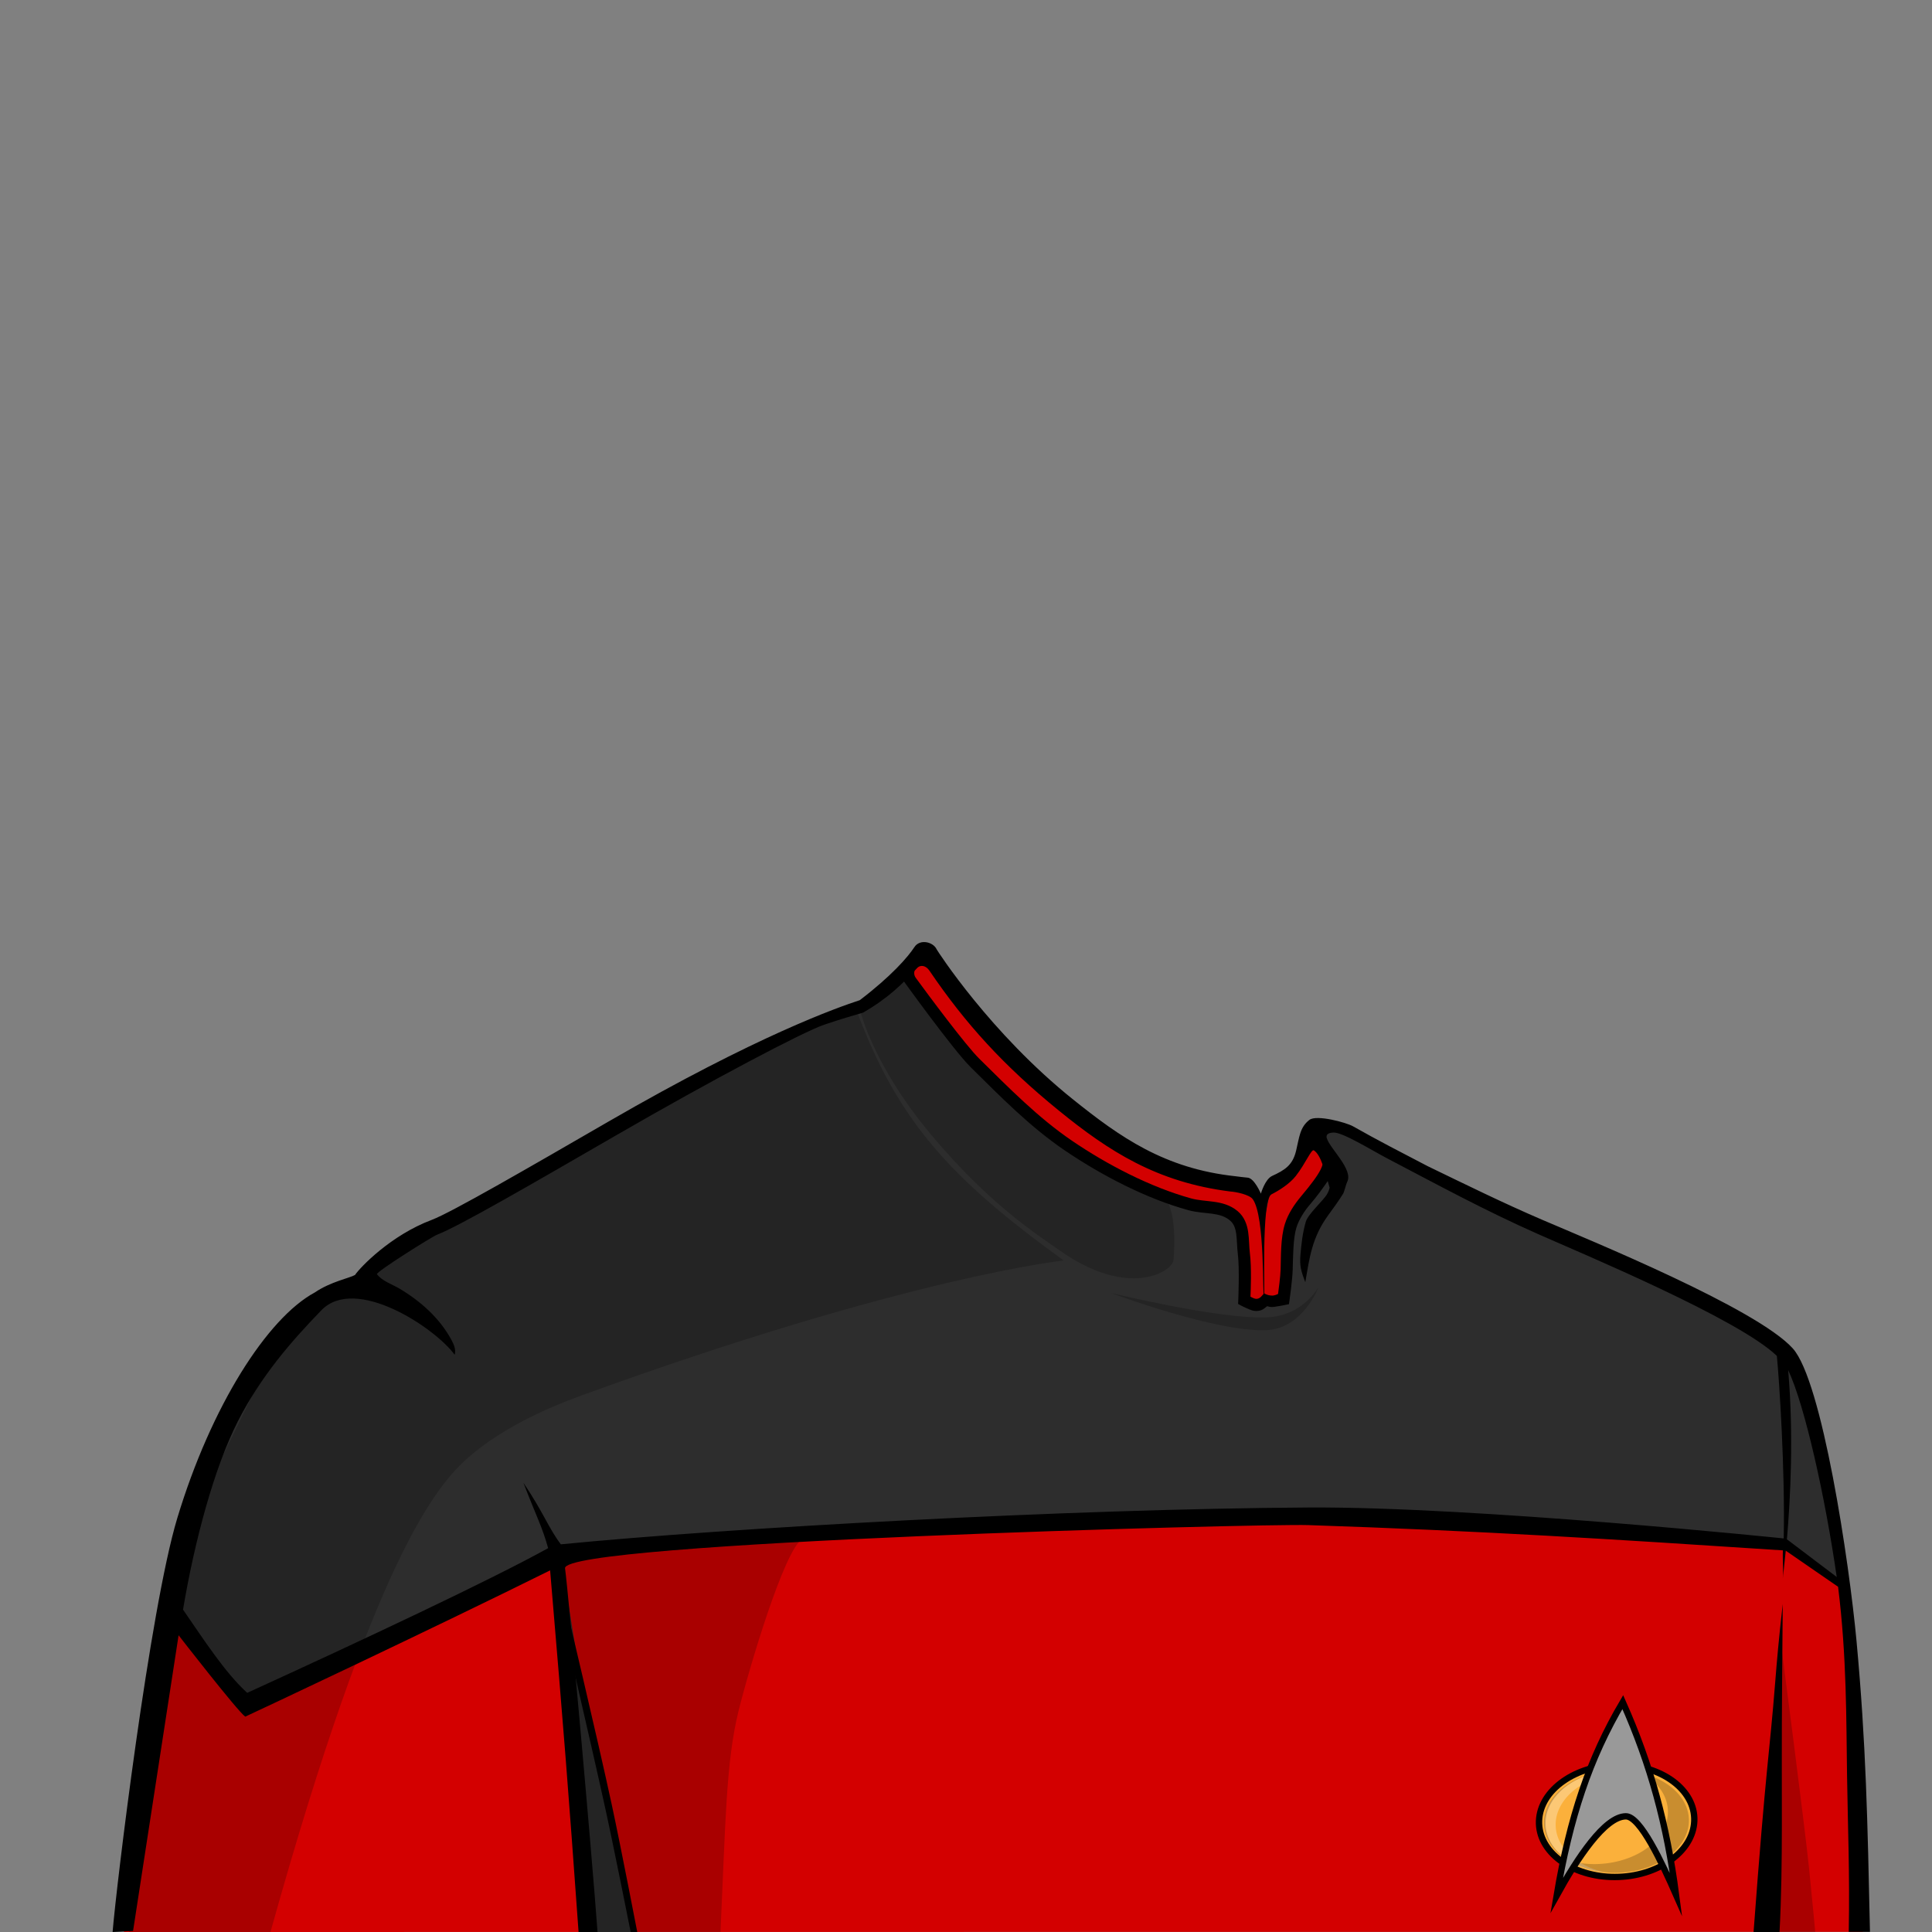 <?xml version="1.0" encoding="UTF-8" standalone="no"?>
<!-- Created with Inkscape (http://www.inkscape.org/) -->

<svg
   version="1.1"
   id="svg171226"
   width="400"
   height="400"
   viewBox="0 0 400 400"
   sodipodi:docname="tngAverageMale.svg"
   inkscape:version="1.3.1 (91b66b0, 2023-11-16)"
   xml:space="preserve"
   xmlns:inkscape="http://www.inkscape.org/namespaces/inkscape"
   xmlns:sodipodi="http://sodipodi.sourceforge.net/DTD/sodipodi-0.dtd"
   xmlns="http://www.w3.org/2000/svg"
   xmlns:svg="http://www.w3.org/2000/svg"><rect x="0" y="0" width="400" height="400" fill="#808080" stroke="none"/><defs
     id="defs171230" /><sodipodi:namedview
     id="namedview171228"
     pagecolor="#ffffff"
     bordercolor="#666666"
     borderopacity="1.0"
     inkscape:showpageshadow="2"
     inkscape:pageopacity="0.0"
     inkscape:pagecheckerboard="0"
     inkscape:deskcolor="#d1d1d1"
     showgrid="false"
     inkscape:zoom="2.33"
     inkscape:cx="200"
     inkscape:cy="200"
     inkscape:window-width="1920"
     inkscape:window-height="1145"
     inkscape:window-x="2435"
     inkscape:window-y="59"
     inkscape:window-maximized="0"
     inkscape:current-layer="g171234"><inkscape:page
       x="0"
       y="0"
       id="page171232"
       width="400"
       height="400"
       margin="0"
       bleed="0" /></sodipodi:namedview><g
     inkscape:groupmode="layer"
     id="layer1"
     inkscape:label="Neck"
     style="display:none"><path
       d="m 213.633,151.294 -13.549,47.147 c 0,0 12.427,24.853 21.464,31.491 9.037,6.636 24.148,15.816 35.021,17.228 l 3.671,3.671 2.825,-2.824 5.224,-2.259 3.813,-10.875 18.428,-23.087 z"
       style="display:inline;fill:#cd976d;fill-opacity:1;fill-rule:nonzero;stroke:none;stroke-width:1.333"
       id="path171974" /><path
       d="m 200.083,198.441 c 0,0 12.867,21.571 17.836,27.064 4.969,5.493 32.696,1.831 40.543,4.185 6.339,1.901 13.099,2.665 15.471,2.891 l 16.597,-20.793 -76.897,-60.493 z"
       style="display:inline;opacity:0.2;fill:#000000;fill-opacity:1;fill-rule:nonzero;stroke:none;stroke-width:1.333"
       id="path171984" /><path
       d="m 211.645,149.528 c -1.011,4.997 -6.2,23.825 -7.369,28.788 -0.956,4.064 -1.957,8.119 -3.072,12.143 -0.516,1.859 -1.075,3.703 -1.633,5.549 -0.187,0.616 -0.955,1.863 -0.881,2.475 0.02,0.169 0.807,2.383 1.111,1.937 3.688,-5.387 5.037,-14.187 7.127,-20.381 1.491,-4.419 7.061,-22.687 8.552,-27.104 0,0 -3.833,-3.407 -3.833,-3.407"
       style="display:inline;fill:#000000;fill-opacity:1;fill-rule:nonzero;stroke:none;stroke-width:1.333"
       id="path171994" /><path
       d="m 293.276,213.319 c -2.837,2.044 -16.283,19.912 -18.592,22.531 -1.879,2.131 -4.417,10.851 -7.529,10.948 -2.104,0.065 -1.741,-3.725 -1.193,-5.332 0.263,-0.769 21.288,-30.909 21.288,-30.909 0,0 6.027,2.763 6.027,2.763"
       style="display:inline;fill:#000000;fill-opacity:1;fill-rule:nonzero;stroke:none;stroke-width:1.333"
       id="path171998" /></g><g
     id="g171234"
     inkscape:groupmode="layer"
     inkscape:label="Page 1"
     style="display:inline"><path
       d="M 384.68,369.105 385.69,399.967 25.665,400 35.483,333.942 c 0,0 13.302,17.236 15.842,17.35 3.543,0.159 35.879,-14.974 64.102,-28.159 0,0 81.612,-9.826 157.464,-8.257 75.853,1.569 96.764,4.89 96.764,4.89 l 11.825,8.541 z"
       style="fill:#d30000;fill-opacity:1;fill-rule:nonzero;stroke:none;stroke-width:1.333"
       id="path171962"
       sodipodi:nodetypes="ccccscsccc" /><path
       id="path171958"
       style="fill:#2d2d2d;fill-opacity:1;fill-rule:nonzero;stroke:none;stroke-width:1.333"
       d="m 192.768,196.348 c -7.725,6.316 -10.026,10.268 -18.357,12.9 l -40.914,18.879 -38.588,22.549 -11.855,6.043 -6.742,6.277 -9.459,6.824 c -11.835,12.451 -19.196,25.304 -24.971,40.912 l -7.462,22.855 17.819,19.298 c 0,0 37.466,-17.656 61.57,-29.921 L 122.211,400 h 9.066 l -4.453,-22.531 -3.381,-15.721 -2.639,-9.236 c 0.303,-0.252 -4.713,-29.26 -4.421,-29.511 53.728,-5.364 104.835,-7.253 160.402,-8.756 l 90.807,4.949 3.093,1.369 10.99,6.912 c -1.213,-12.568 -3.41,-22.474 -6.539,-37.514 -2.789,-9.065 -4.292,-11.158 -12.445,-16.039 -8.155,-4.881 -35.126,-17.133 -45.549,-21.619 -9.844,-4.237 -26.815,-12.735 -37.039,-17.078 l -6.623,-1.678 c -2.642,3.064 -4.412,6.824 -6.801,10.162 l -3.4,1.936 c -0.697,0.198 -1.303,2.458 -2.023,2.514 -1.775,0.139 -3.701,-2.22 -5.44,-2.395 -10.873,-1.412 -25.23,-9.195 -34.268,-15.832 -9.039,-6.637 -26.535,-28.717 -26.535,-28.717 -0.496,-1.461 -1.316,-3.672 -2.246,-4.867 z"
       sodipodi:nodetypes="cccccccccccccccccccccccsccccscccc" /><path
       d="m 192.73,234.864 c -12.106,-14.486 -14.632,-25.651 -14.632,-25.651 l 14.208,-12.905 2.245,3.815 c 1.444,13.037 11.95,21.578 20.294,29.802 7.411,7.304 15.802,14.113 24.763,17.046 4.207,1.052 3.568,11.547 3.352,13.924 -0.216,2.377 -9.3,8.028 -23.449,-1.928 -4.76,-3.349 -14.589,-9.514 -26.781,-24.103 z"
       style="opacity:0.2;fill:#000000;fill-opacity:1;fill-rule:nonzero;stroke:none;stroke-width:1.333"
       id="path172060"
       sodipodi:nodetypes="scccccscs" /><path
       d="m 177.384,209.317 c -14.598,5.149 -29.581,12.352 -43.887,18.81 l -38.589,22.549 -11.855,6.044 -6.743,6.276 -9.459,6.824 -8.589,6.699 -18.387,37.684 C 33.496,340.011 28.912,364.861 26.484,391.986 L 26.678,400 h 29.322 c 21.625,-77.549 34.367,-92.522 41.106,-98.368 6.739,-5.845 15.612,-9.926 23.284,-12.716 67.723,-24.627 99.842,-27.943 99.842,-27.943 -23.419,-16.924 -34.3,-28.815 -42.848,-51.657 z"
       style="display:inline;opacity:0.2;fill:#000000;fill-opacity:1;fill-rule:nonzero;stroke:none;stroke-width:1.333"
       id="path172176"
       sodipodi:nodetypes="ccccccccccczccc" /><path
       d="m 166.138,318.606 c -16.612,1.022 -33.794,2.243 -50.321,4.184 0,0 4.863,53.874 6.743,77.21 h 26.614 c 1.04,-22.693 1.143,-35.26 3.723,-45.718 2.137,-8.663 9.492,-33.54 13.24,-35.677 z"
       style="opacity:0.2;fill:#000000;fill-opacity:1;fill-rule:nonzero;stroke:none;stroke-width:1.333"
       id="path172192"
       sodipodi:nodetypes="ccccsc" /><path
       style="opacity:0.2;fill:#000000;fill-opacity:1;stroke:none;stroke-width:0.912px;stroke-linecap:butt;stroke-linejoin:miter;stroke-opacity:1"
       d="m 368.847,341.209 c 0,0 4.774,36.558 5.687,45.511 0.913,8.952 1.288,13.28 1.288,13.28 H 366.379 Z"
       id="path2"
       sodipodi:nodetypes="czccc" /><path
       style="color:#000000;fill:#000000;-inkscape-stroke:none"
       d="m 116.916,331.4 -1.367,0.303 c 0,0 6.605,28.32 9.72,42.48 C 127.162,382.789 130.572,400 130.572,400 h 1.365 c 0,0 -3.366,-17.485 -5.24,-26.188 -3.054,-14.183 -9.782,-42.412 -9.782,-42.412 z"
       id="path1"
       sodipodi:nodetypes="ccsccsc" /><path
       style="display:inline;fill:#d30000;fill-opacity:1;stroke:none;stroke-width:1px;stroke-linecap:butt;stroke-linejoin:miter;stroke-opacity:1"
       d="m 188.055,203.613 2.557,-5.845 9.041,11.598 14.703,13.333 23.444,18.685 12.968,3.105 7.215,1.461 3.927,5.936 1.049,-5.178 5.617,-4.685 2.192,-4.11 0.548,-3.014 4.018,5.297 -0.639,2.557 -4.84,6.393 -3.288,5.205 -0.183,10.137 -0.274,4.11 -2.831,0.457 -1.644,0.091 -1.735,1.096 -2.466,-1.005 -0.457,-14.429 -1.644,-3.744 -4.84,-1.096 -18.447,-5.114 -18.237,-13.255 -11.326,-11.64 -12.785,-13.425 z"
       id="path3"
       sodipodi:nodetypes="cccccccccccccccccccccccccccccc" /><path
       style="color:#000000;display:inline;fill:#000000;-inkscape-stroke:none"
       d="m 186.78,202.689 c 0,0 10.55,14.676 14.208,18.284 6.119,6.036 12.284,12.369 19.631,17.326 7.694,5.192 16.797,9.875 25.341,12.236 1.79,0.495 3.501,0.547 4.977,0.75 1.475,0.203 2.665,0.521 3.688,1.377 0.819,0.686 1.137,1.549 1.316,2.77 0.18,1.221 0.151,2.715 0.346,4.281 0.365,2.934 0.084,9.467 0.084,9.467 l -0.039,0.787 0.695,0.373 c 0,0 0.521,0.282 1.166,0.551 0.645,0.269 1.293,0.636 2.326,0.502 0.845,-0.109 1.225,-0.491 1.602,-0.781 0.122,-0.094 0.117,-0.102 0.213,-0.184 0.394,0.096 0.694,0.243 1.473,0.143 0.88,-0.114 2.186,-0.379 2.186,-0.379 l 0.869,-0.176 0.123,-0.877 c 0,0 0.579,-4.033 0.65,-6.252 0.088,-2.744 0.078,-6.495 0.768,-8.709 0.524,-1.682 1.629,-3.437 2.855,-4.85 2.73,-3.144 5.688,-7.922 5.688,-7.922 0,0 -1.497,-1.796 -3.128,-2.325 0.506,1.915 -0.135,3.46 -4.449,8.608 -1.374,1.64 -2.687,3.598 -3.355,5.744 -0.909,2.918 -0.792,6.745 -0.877,9.373 -0.051,1.58 -0.409,4.159 -0.533,5.088 -0.421,0.214 -0.737,0.298 -1.117,0.347 -0.664,-0.007 -1.172,-0.128 -1.792,-0.48 -0.334,0.404 -0.789,1.104 -1.495,1.15 -0.44,0.029 -0.907,-0.238 -1.307,-0.453 0.056,-1.197 0.26,-5.96 -0.125,-9.055 -0.164,-1.319 -0.128,-2.818 -0.352,-4.336 -0.223,-1.518 -0.775,-3.141 -2.186,-4.322 -1.533,-1.284 -3.304,-1.71 -4.953,-1.938 -1.649,-0.227 -3.228,-0.29 -4.65,-0.684 -8.478,-2.343 -17.406,-6.991 -24.712,-11.964 -6.943,-4.727 -13,-10.881 -19.17,-16.967 -2.84,-2.802 -10.568,-13.201 -13.163,-16.766 -0.542,-0.744 -0.202,-1.581 -0.202,-1.581 z"
       id="path2-4"
       sodipodi:nodetypes="cssssssscccssscscccsssccssscscscsssssssscc" /><path
       style="display:inline;fill:#000000;fill-opacity:0.2;stroke:none;stroke-width:1px;stroke-linecap:butt;stroke-linejoin:miter;stroke-opacity:1"
       d="m 230.003,267.693 c 0,0 22.278,5.418 32.194,5.061 7.626,-0.275 10.819,-6.339 10.819,-6.339 0,0 -3.199,8.674 -10.864,8.981 -10.468,0.419 -32.15,-7.703 -32.15,-7.703 z"
       id="path1-6"
       sodipodi:nodetypes="cscsc" /><path
       id="path172002"
       style="fill:#000000;fill-opacity:1;fill-rule:nonzero;stroke:none;stroke-width:1.333"
       d="m 191.799,195.084 c -0.923,-0.148 -1.904,0.117 -2.48,1 -1.358,2.08 -4.782,6.013 -11.303,10.988 -4.6,1.521 -21.076,7.229 -51.98,25.105 -16.791,9.712 -32.651,18.886 -36.656,20.389 -8.445,3.167 -14.804,9.809 -15.879,11.402 -1.077,0.637 -5.048,1.384 -8.318,3.619 -9.856,5.313 -21.475,23.527 -28.479,46.727 C 30.984,333.259 24.036,390.946 23.314,400 l 4.236,-0.215 9.426,-61.221 c 0,0 12.246,15.793 13.801,16.848 1.967,-0.895 38.703,-18.16 63.119,-30.283 2.937,34.674 3.721,44.638 5.891,74.871 h 3.924 c -1.179,-16.45 -6.048,-70.482 -6.725,-75.295 -0.765,-5.437 144.006,-9.278 153.883,-8.949 35.695,1.188 62.567,2.888 98.264,5.234 -0.104,1.996 0.156,3.98 -0.035,5.836 0,0 0.286,-2.312 0.625,-5.775 l 10.832,7.473 c 1.819,14.565 1.683,27.603 1.857,39.082 0.175,11.479 0.566,19.791 0.354,32.361 h 4.391 c -0.506,-23.287 -0.818,-38.923 -2.773,-60.104 -1.525,-16.52 -7.141,-54.014 -13.227,-60.711 -7.536,-8.299 -41.698,-22.249 -51.865,-26.611 -8.09,-3.471 -15.922,-7.335 -23.703,-11.098 -5.245,-2.731 -10.548,-5.459 -15.441,-8.242 -1.437,-0.817 -7.591,-2.475 -9.053,-1.338 -1.989,1.547 -2.069,3.561 -2.758,6.414 -0.721,2.99 -2.342,3.979 -4.961,5.189 -1.472,0.68 -2.324,3.664 -2.324,3.664 0,0 -1.347,-3.204 -2.738,-3.309 -0.995,-0.074 -1.666,-0.2 -2.516,-0.291 -14.741,-1.584 -23.931,-8.134 -33.57,-15.85 -17.216,-13.781 -28.137,-30.812 -28.297,-31.117 -0.344,-0.771 -1.208,-1.332 -2.131,-1.48 z m -0.645,4.928 c 0.459,0.096 0.912,0.419 1.262,0.934 7.438,10.965 15.335,19.661 26.801,28.984 10.327,8.398 20.264,14.842 35.504,16.758 1.126,0.067 3.971,0.626 4.662,1.609 2.576,3.667 1.955,20.293 2.312,20.219 0.27,-0.056 -0.617,-20.02 1.533,-21.23 1.573,-0.791 3.788,-2.197 5.043,-3.795 2.044,-2.603 3.266,-5.723 3.771,-5.307 1.49,0.971 2.304,4.511 3.244,7.711 -0.103,0.448 -0.273,0.89 -0.525,1.328 -0.792,1.375 -3.949,4.12 -4.414,5.742 -0.655,2.28 -0.908,4.53 -1.104,6.844 -0.193,2.271 0.136,3.428 1.008,5.646 0.875,-5.052 1.348,-9.164 4.704,-13.809 1.058,-1.464 2.225,-3.026 3.126,-4.514 0.25,-0.413 0.617,-2.012 0.836,-2.432 1.3,-2.493 -3.401,-6.737 -4.17,-8.914 -0.044,-0.124 -0.587,-1.225 1.324,-1.305 1.911,-0.08 7.744,3.571 11.125,5.344 10.859,5.694 20.373,10.866 31.309,15.707 9.324,4.128 41.358,17.489 49.373,25.188 0.505,5.215 1.711,23.391 1.42,37.797 0,0 -63.714,-6.613 -98.402,-6.406 -49.797,0.296 -119.914,4.204 -154.779,7.625 -2.566,-3.388 -3.636,-6.659 -7.742,-12.725 2.741,7.125 3.884,9.089 5.111,13.518 -11.812,6.552 -38.702,19.181 -62.309,29.959 -4.621,-4.238 -8.784,-10.72 -13.285,-17.232 2.378,-14.188 6.48,-29.461 11.344,-38.947 4.886,-9.53 10.972,-16.481 17.289,-23.021 7.085,-7.337 23.557,3.639 27.609,9.201 0.307,-1.035 -0.155,-2.13 -0.67,-3.078 -2.468,-4.544 -6.364,-7.996 -10.762,-10.621 -1.479,-0.881 -3.62,-1.568 -4.656,-2.98 -0.307,-0.42 11.427,-7.801 12.475,-8.193 4.259,-1.597 19.499,-10.413 37.143,-20.619 19.567,-11.317 38.697,-21.412 43.049,-22.871 4.294,-1.439 5.508,-1.72 7.973,-2.471 5.2,-3.008 8.086,-5.874 11.176,-9.209 0.368,-0.398 0.834,-0.53 1.293,-0.434 z m 179.066,83.654 c 3.466,7.326 7.691,26.423 10.055,42.832 l -10.312,-7.801 c 0.71,-8.232 1.426,-21.628 0.258,-35.031 z m -1.123,48.42 c -0.824,7.33 -1.201,11.636 -1.557,16.152 -1.186,15.038 -1.889,16.9 -4.482,51.762 h 5.375 c 0.782,-14.898 0.329,-27.038 0.529,-51.498 0.065,-7.907 0.135,-16.416 0.135,-16.416 z"
       sodipodi:nodetypes="sscccccscccccccssccccsccscscscsscscscsscscsscsccccccssccsssccscccccssccccccscsscccccsccsc" /><g
       id="g1"><ellipse
         style="fill:#fbb03b;fill-opacity:1;fill-rule:evenodd;stroke:#000000;stroke-width:1.315;stroke-linecap:round;stroke-linejoin:round;stroke-miterlimit:40;stroke-dasharray:none;stroke-opacity:1"
         id="path1-3"
         cx="347.922"
         cy="377.374"
         rx="16.072"
         ry="11.626"
         transform="matrix(1,0,-0.035,0.999,0,0)" /><path
         id="ellipse2"
         style="fill:#ffffff;fill-opacity:0.3;fill-rule:evenodd;stroke:none;stroke-width:0.424;stroke-linecap:round;stroke-linejoin:round;stroke-miterlimit:40;stroke-dasharray:none;stroke-opacity:1"
         d="m 335.094,366.528 a 10.61,14.961 88.121 0 0 -15.296,10.616 10.61,14.961 88.121 0 0 12.395,10.487 10.61,14.961 88.121 0 1 -10.109,-10.098 10.61,14.961 88.121 0 1 15.296,-10.616 10.61,14.961 88.121 0 1 2.31,0.13 10.61,14.961 88.121 0 0 -4.596,-0.52 z" /><path
         id="ellipse3"
         style="fill:#000000;fill-opacity:0.2;fill-rule:evenodd;stroke:none;stroke-width:0.423;stroke-linecap:round;stroke-linejoin:round;stroke-miterlimit:40;stroke-dasharray:none;stroke-opacity:1"
         d="m 340.19,367.201 a 10.583,14.922 88.121 0 1 5.133,8.152 10.583,14.922 88.121 0 1 -15.256,10.588 10.583,14.922 88.121 0 1 -5.079,-0.66 10.583,14.922 88.121 0 0 9.421,2.45 10.583,14.922 88.121 0 0 15.256,-10.588 10.583,14.922 88.121 0 0 -9.475,-9.943 z" /><path
         id="ellipse4"
         style="fill:#000000;fill-opacity:0.2;fill-rule:evenodd;stroke:none;stroke-width:0.427;stroke-linecap:round;stroke-linejoin:round;stroke-miterlimit:40;stroke-dasharray:none;stroke-opacity:1"
         d="m 329.759,367.15 a 10.693,15.078 88.121 0 0 -10.079,9.994 10.693,15.078 88.121 0 0 5.742,8.547 10.918,15.396 88.121 0 1 -5.428,-8.469 10.918,15.396 88.121 0 1 9.765,-10.072 z" /><path
         style="fill:#999999;fill-opacity:1;stroke:#000000;stroke-width:1.315;stroke-linecap:butt;stroke-linejoin:miter;stroke-miterlimit:20;stroke-dasharray:none;stroke-opacity:1"
         d="m 322.299,392.428 c 2.722,-16.112 6.74,-28.28 13.681,-40.02 5.831,13.089 9.122,25.393 11.019,39.859 -2.901,-6.585 -7.397,-16.238 -10.387,-16.217 -4.348,0.031 -10.021,8.633 -14.313,16.378 z"
         id="path2-8"
         sodipodi:nodetypes="cccsc" /></g></g><g
     inkscape:groupmode="layer"
     id="layer2"
     inkscape:label="Bolian Ridge"
     style="display:none"><path
       style="display:inline;fill:none;stroke:#000000;stroke-width:0.8;stroke-linecap:butt;stroke-linejoin:miter;stroke-dasharray:none;stroke-opacity:1"
       d="m 260.12,248.623 23.292,-42.735"
       id="path1746"
       sodipodi:nodetypes="cc" /><path
       style="color:#000000;display:inline;fill:#000000;fill-opacity:0.2;-inkscape-stroke:none"
       d="m 280.57,203.944 -23.462,43.159 1.79,0.838 23.124,-42.82 z"
       id="path1748"
       sodipodi:nodetypes="ccccc" /></g></svg>
